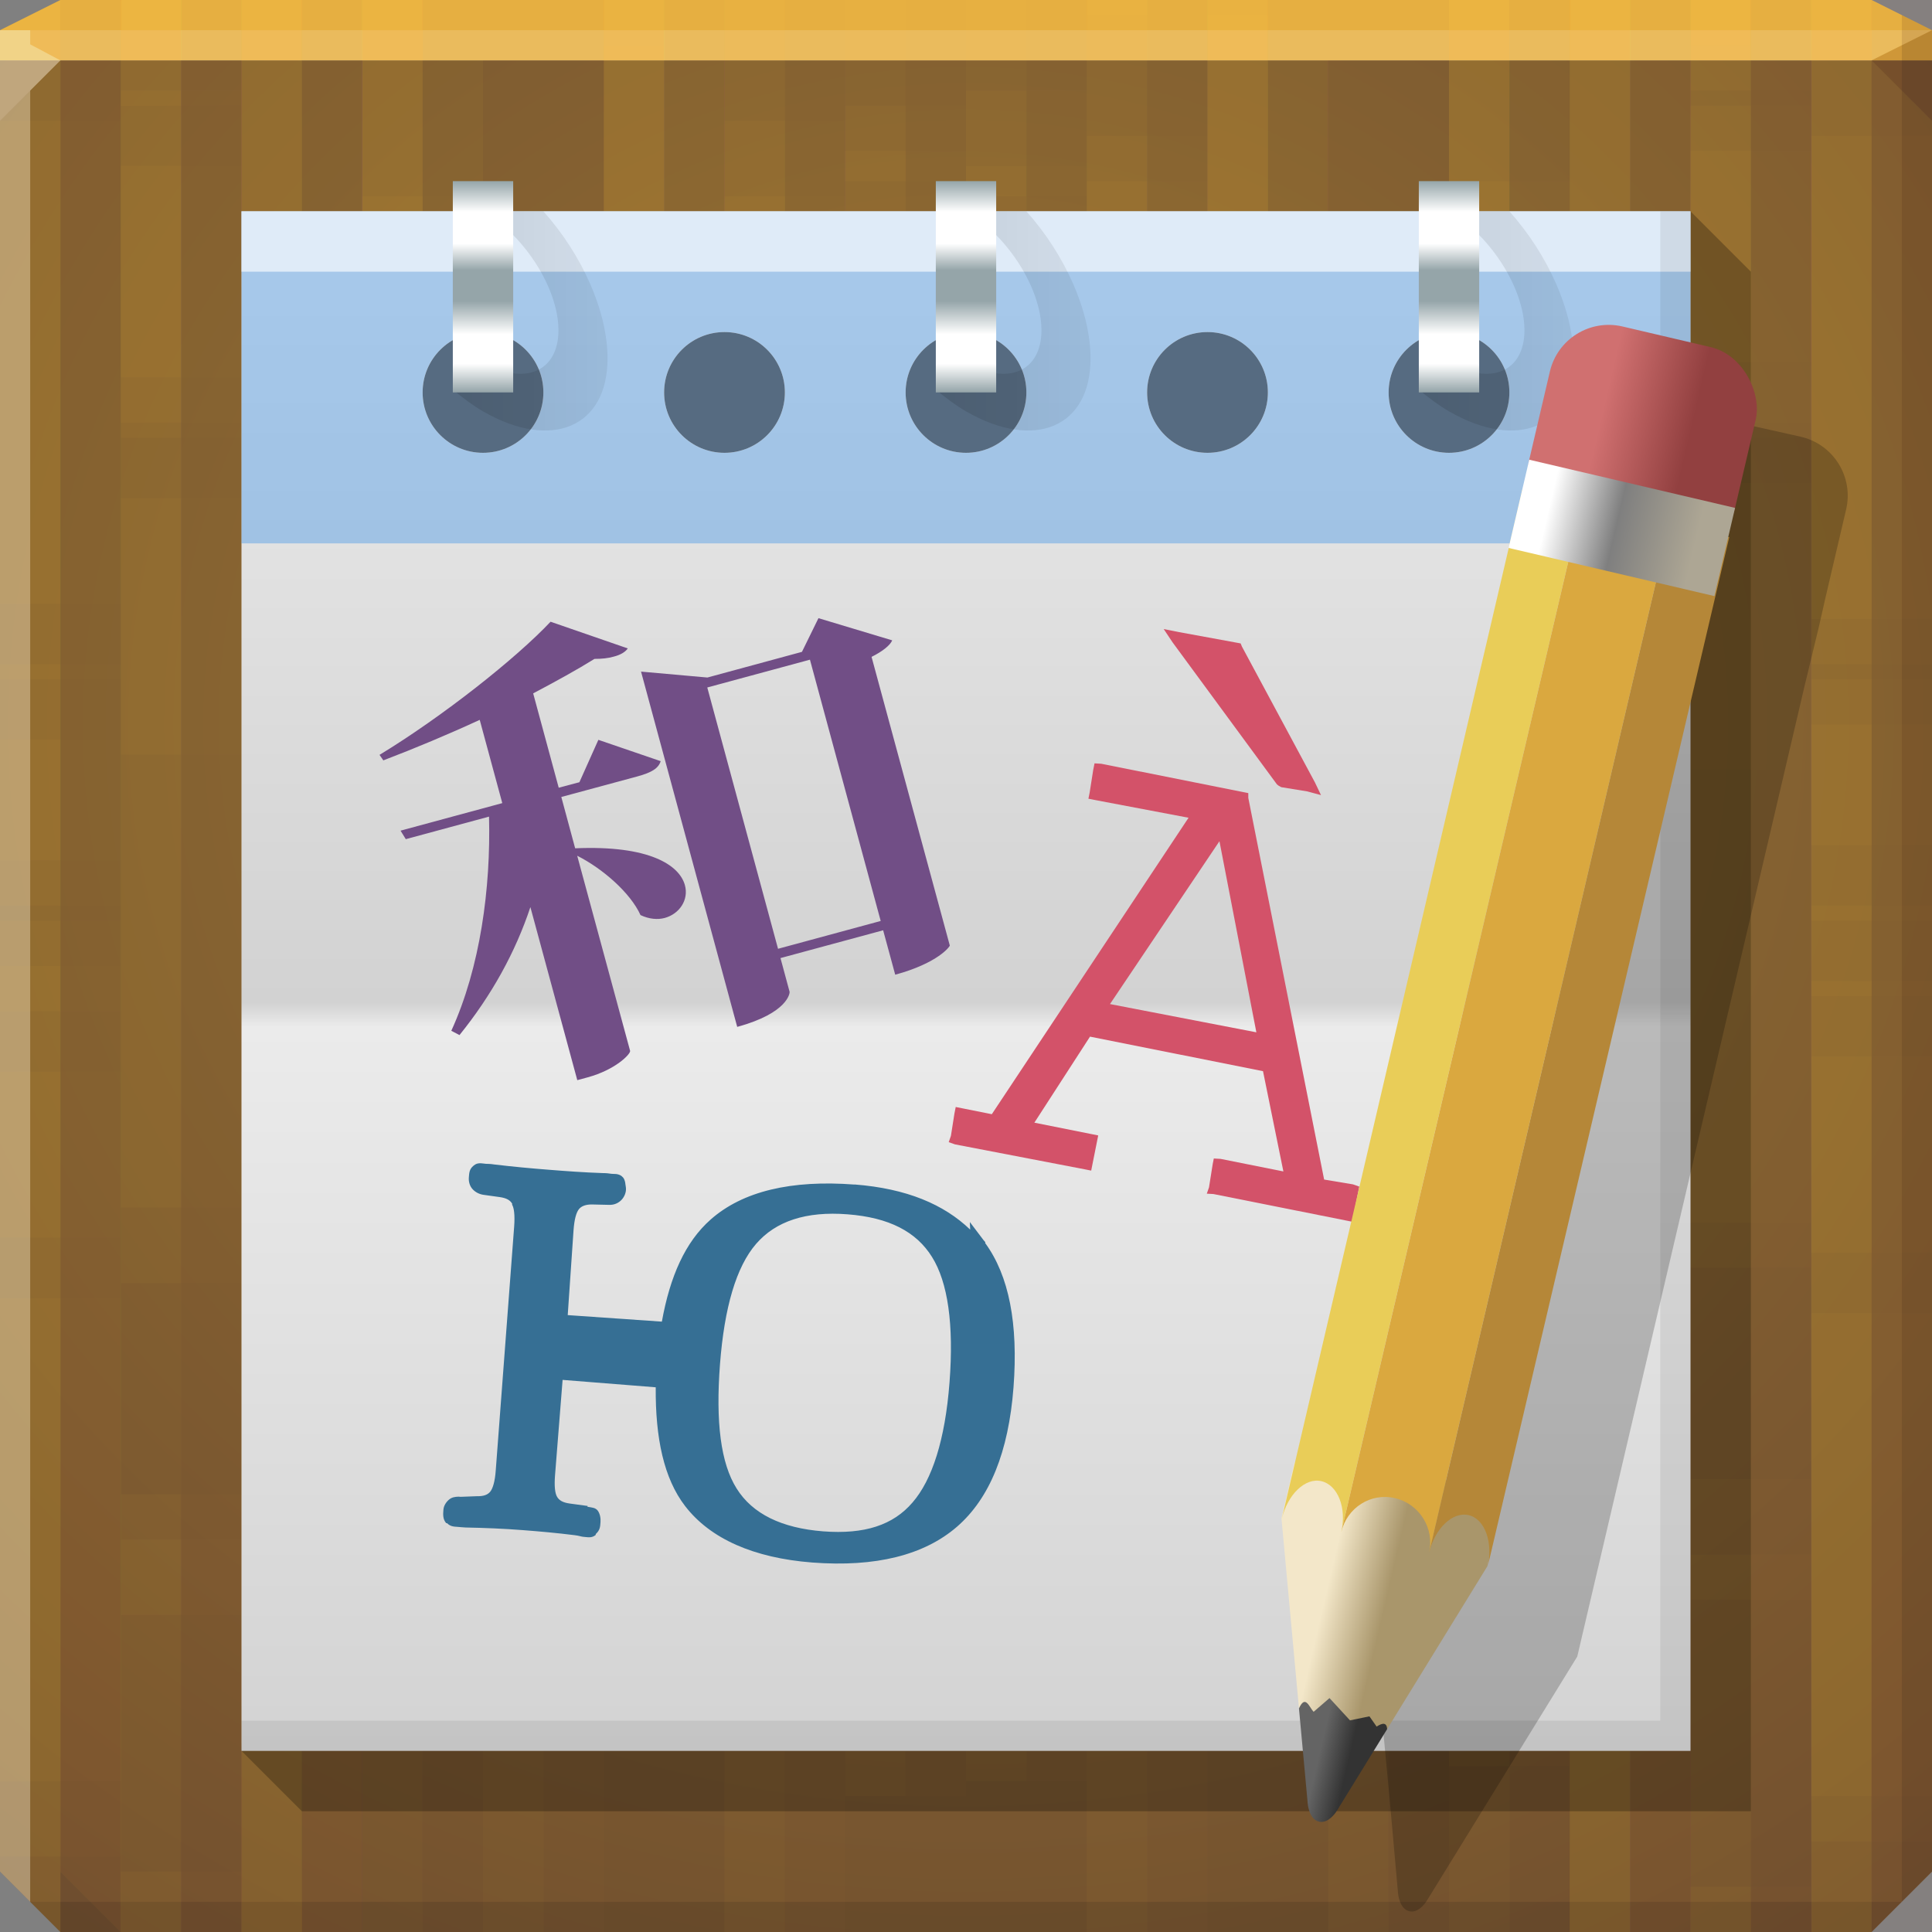 <?xml version="1.0" encoding="UTF-8" standalone="no"?>
<!-- Created with Inkscape (http://www.inkscape.org/) -->

<svg
   xmlns:dc="http://purl.org/dc/elements/1.1/"
   xmlns:cc="http://creativecommons.org/ns#"
   xmlns:rdf="http://www.w3.org/1999/02/22-rdf-syntax-ns#"
   xmlns:svg="http://www.w3.org/2000/svg"
   xmlns="http://www.w3.org/2000/svg"
   xmlns:xlink="http://www.w3.org/1999/xlink"
   xmlns:sodipodi="http://sodipodi.sourceforge.net/DTD/sodipodi-0.dtd"
   xmlns:inkscape="http://www.inkscape.org/namespaces/inkscape"
   width="64"
   height="64"
   id="svg13094"
   version="1.1"
   inkscape:version="0.48.3.1 r9886"
   sodipodi:docname="poedit.svg">
  <rect width="100%" height="100%" fill="#808080" stroke="none"/>
  <sodipodi:namedview
     id="base"
     pagecolor="#ffffff"
     bordercolor="#666666"
     borderopacity="1.0"
     inkscape:pageopacity="0"
     inkscape:pageshadow="2"
     inkscape:zoom="11.313709"
     inkscape:cx="38.097534"
     inkscape:cy="32.348361"
     inkscape:document-units="px"
     inkscape:current-layer="svg13094"
     showgrid="true"
     inkscape:snap-bbox="true"
     inkscape:bbox-paths="true"
     inkscape:bbox-nodes="true"
     inkscape:snap-bbox-edge-midpoints="true"
     inkscape:snap-bbox-midpoints="true"
     inkscape:object-paths="true"
     inkscape:snap-intersection-paths="true"
     inkscape:object-nodes="true"
     inkscape:snap-smooth-nodes="true"
     inkscape:snap-midpoints="true"
     inkscape:snap-object-midpoints="true"
     inkscape:snap-center="true"
     showguides="true"
     inkscape:guide-bbox="true"
     inkscape:window-width="1920"
     inkscape:window-height="1023"
     inkscape:window-x="-10"
     inkscape:window-y="35"
     inkscape:window-maximized="1"
     inkscape:snap-global="true"
     fit-margin-top="0"
     fit-margin-left="0"
     fit-margin-right="0"
     fit-margin-bottom="0"
     showborder="true"
     inkscape:showpageshadow="false"
     inkscape:snap-page="true">
    <inkscape:grid
       originy="18px"
       originx="1.6362304e-08px"
       snapvisiblegridlinesonly="true"
       enabled="true"
       visible="true"
       empspacing="5"
       id="grid3075"
       type="xygrid" />
  </sodipodi:namedview>
  <defs
     id="defs13096">
    <linearGradient
       inkscape:collect="always"
       id="linearGradient4177">
      <stop
         style="stop-color:#000000;stop-opacity:0.119"
         offset="0"
         id="stop4179" />
      <stop
         style="stop-color:#000000;stop-opacity:0.062"
         offset="1"
         id="stop4181" />
    </linearGradient>
    <linearGradient
       id="linearGradient4043">
      <stop
         style="stop-color:#95a5a9;stop-opacity:1"
         offset="0"
         id="stop4045" />
      <stop
         id="stop4062"
         offset="0.136"
         style="stop-color:#ffffff;stop-opacity:1;" />
      <stop
         id="stop4051"
         offset="0.276"
         style="stop-color:#ffffff;stop-opacity:1;" />
      <stop
         style="stop-color:#95a5a9;stop-opacity:1"
         offset="0.432"
         id="stop4053" />
      <stop
         id="stop4055"
         offset="0.578"
         style="stop-color:#95a5a9;stop-opacity:1" />
      <stop
         style="stop-color:#ffffff;stop-opacity:1;"
         offset="0.704"
         id="stop4057" />
      <stop
         id="stop4059"
         offset="0.855"
         style="stop-color:#ffffff;stop-opacity:1;" />
      <stop
         style="stop-color:#95a5a9;stop-opacity:1"
         offset="1"
         id="stop4047" />
    </linearGradient>
    <linearGradient
       inkscape:collect="always"
       xlink:href="#linearGradient4043"
       id="linearGradient4070"
       gradientUnits="userSpaceOnUse"
       x1="16"
       y1="13"
       x2="16"
       y2="6" />
    <linearGradient
       inkscape:collect="always"
       xlink:href="#linearGradient4177"
       id="linearGradient4283"
       gradientUnits="userSpaceOnUse"
       x1="13"
       y1="13.732"
       x2="18"
       y2="13.732" />
    <linearGradient
       inkscape:collect="always"
       id="linearGradient3952">
      <stop
         style="stop-color:#aa9c7b;stop-opacity:1"
         offset="0"
         id="stop3954" />
      <stop
         style="stop-color:#e0dbce;stop-opacity:1"
         offset="1"
         id="stop3956" />
    </linearGradient>
    <linearGradient
       inkscape:collect="always"
       id="linearGradient3970">
      <stop
         style="stop-color:#333333;stop-opacity:1;"
         offset="0"
         id="stop3972" />
      <stop
         style="stop-color:#646464;stop-opacity:1"
         offset="1"
         id="stop3974" />
    </linearGradient>
    <linearGradient
       inkscape:collect="always"
       id="linearGradient3992">
      <stop
         style="stop-color:#865d5d;stop-opacity:1"
         offset="0"
         id="stop3994" />
      <stop
         style="stop-color:#c37373;stop-opacity:1"
         offset="1"
         id="stop3996" />
    </linearGradient>
    <linearGradient
       inkscape:collect="always"
       id="linearGradient3980">
      <stop
         style="stop-color:#a5a5a5;stop-opacity:1"
         offset="0"
         id="stop3982" />
      <stop
         id="stop3988"
         offset="0.537"
         style="stop-color:#939393;stop-opacity:1" />
      <stop
         style="stop-color:#ffffff;stop-opacity:1"
         offset="1"
         id="stop3984" />
    </linearGradient>
    <linearGradient
       inkscape:collect="always"
       xlink:href="#linearGradient3952"
       id="linearGradient4385"
       gradientUnits="userSpaceOnUse"
       x1="47"
       y1="59"
       x2="45"
       y2="59" />
    <linearGradient
       inkscape:collect="always"
       xlink:href="#linearGradient3970"
       id="linearGradient4387"
       gradientUnits="userSpaceOnUse"
       x1="47"
       y1="63"
       x2="46"
       y2="63" />
    <linearGradient
       inkscape:collect="always"
       xlink:href="#linearGradient3992"
       id="linearGradient4389"
       gradientUnits="userSpaceOnUse"
       x1="48"
       y1="18"
       x2="45"
       y2="18" />
    <linearGradient
       inkscape:collect="always"
       xlink:href="#linearGradient3980"
       id="linearGradient4391"
       gradientUnits="userSpaceOnUse"
       x1="48.99"
       y1="22"
       x2="44"
       y2="22" />
    <linearGradient
       id="linearGradient4059-2">
      <stop
         id="stop4061-5"
         offset="0"
         style="stop-color:#967033;stop-opacity:1;" />
      <stop
         id="stop4063-0"
         offset="1"
         style="stop-color:#6a4a2e;stop-opacity:1;" />
    </linearGradient>
    <radialGradient
       r="32"
       fy="23.333"
       fx="32"
       cy="23.333"
       cx="32"
       gradientTransform="matrix(1.781,0,0,1.67,-25,-14.965)"
       gradientUnits="userSpaceOnUse"
       id="radialGradient3551"
       xlink:href="#linearGradient4059-2"
       inkscape:collect="always" />
    <linearGradient
       y2="4.431"
       x2="32.039"
       y1="65.216"
       x1="32.039"
       gradientTransform="matrix(0.823,0,0,0.823,4.645,7.355)"
       gradientUnits="userSpaceOnUse"
       id="linearGradient4037-2-6"
       xlink:href="#linearGradient3984-8-7-3-8-1"
       inkscape:collect="always" />
    <linearGradient
       gradientTransform="matrix(0.823,0,0,0.823,6.355,8.589)"
       gradientUnits="userSpaceOnUse"
       id="linearGradient3984-8-7-3-8-1"
       y2="2"
       x2="31"
       y1="64"
       x1="31">
      <stop
         offset="0"
         style="stop-color:#d2d2d2;stop-opacity:1;"
         id="stop3099-1-3-0-1-5" />
      <stop
         offset="0.5"
         style="stop-color:#ebebeb;stop-opacity:1;"
         id="stop3875-7-3-2-0-4" />
      <stop
         offset="0.516"
         style="stop-color:#d2d2d2;stop-opacity:1;"
         id="stop3873-1-0-8-5-4" />
      <stop
         offset="1"
         style="stop-color:#ebebeb;stop-opacity:1;"
         id="stop3101-06-4-6-6-1" />
    </linearGradient>
    <linearGradient
       inkscape:collect="always"
       xlink:href="#linearGradient3952-0"
       id="linearGradient4385-4"
       gradientUnits="userSpaceOnUse"
       x1="47"
       y1="59"
       x2="45"
       y2="59" />
    <linearGradient
       inkscape:collect="always"
       id="linearGradient3952-0">
      <stop
         style="stop-color:#aa9c7b;stop-opacity:1"
         offset="0"
         id="stop3954-3" />
      <stop
         style="stop-color:#e0dbce;stop-opacity:1"
         offset="1"
         id="stop3956-4" />
    </linearGradient>
    <linearGradient
       inkscape:collect="always"
       xlink:href="#linearGradient3970-1"
       id="linearGradient4387-4"
       gradientUnits="userSpaceOnUse"
       x1="47"
       y1="63"
       x2="46"
       y2="63" />
    <linearGradient
       inkscape:collect="always"
       id="linearGradient3970-1">
      <stop
         style="stop-color:#333333;stop-opacity:1;"
         offset="0"
         id="stop3972-8" />
      <stop
         style="stop-color:#646464;stop-opacity:1"
         offset="1"
         id="stop3974-5" />
    </linearGradient>
    <linearGradient
       inkscape:collect="always"
       xlink:href="#linearGradient3992-3"
       id="linearGradient4389-9"
       gradientUnits="userSpaceOnUse"
       x1="48"
       y1="18"
       x2="45"
       y2="18" />
    <linearGradient
       inkscape:collect="always"
       id="linearGradient3992-3">
      <stop
         style="stop-color:#865d5d;stop-opacity:1"
         offset="0"
         id="stop3994-0" />
      <stop
         style="stop-color:#c37373;stop-opacity:1"
         offset="1"
         id="stop3996-9" />
    </linearGradient>
    <linearGradient
       inkscape:collect="always"
       xlink:href="#linearGradient3980-4"
       id="linearGradient4391-7"
       gradientUnits="userSpaceOnUse"
       x1="48.99"
       y1="22"
       x2="44"
       y2="22" />
    <linearGradient
       inkscape:collect="always"
       id="linearGradient3980-4">
      <stop
         style="stop-color:#a5a5a5;stop-opacity:1"
         offset="0"
         id="stop3982-6" />
      <stop
         id="stop3988-0"
         offset="0.537"
         style="stop-color:#939393;stop-opacity:1" />
      <stop
         style="stop-color:#ffffff;stop-opacity:1"
         offset="1"
         id="stop3984-4" />
    </linearGradient>
    <linearGradient
       inkscape:collect="always"
       xlink:href="#linearGradient3952-4"
       id="linearGradient3217"
       gradientUnits="userSpaceOnUse"
       x1="47"
       y1="59"
       x2="45"
       y2="59" />
    <linearGradient
       id="linearGradient3952-4">
      <stop
         style="stop-color:#a9966b;stop-opacity:1;"
         offset="0"
         id="stop3954-2" />
      <stop
         style="stop-color:#f3e7c9;stop-opacity:1;"
         offset="1"
         id="stop3956-8" />
    </linearGradient>
    <linearGradient
       inkscape:collect="always"
       xlink:href="#linearGradient3970-5"
       id="linearGradient3219"
       gradientUnits="userSpaceOnUse"
       x1="47"
       y1="63"
       x2="46"
       y2="63" />
    <linearGradient
       inkscape:collect="always"
       id="linearGradient3970-5">
      <stop
         style="stop-color:#333333;stop-opacity:1;"
         offset="0"
         id="stop3972-9" />
      <stop
         style="stop-color:#646464;stop-opacity:1"
         offset="1"
         id="stop3974-7" />
    </linearGradient>
    <linearGradient
       inkscape:collect="always"
       xlink:href="#linearGradient3992-4"
       id="linearGradient3221"
       gradientUnits="userSpaceOnUse"
       x1="48"
       y1="18"
       x2="45"
       y2="18" />
    <linearGradient
       id="linearGradient3992-4">
      <stop
         style="stop-color:#924040;stop-opacity:1;"
         offset="0"
         id="stop3994-4" />
      <stop
         style="stop-color:#d07070;stop-opacity:1;"
         offset="1"
         id="stop3996-1" />
    </linearGradient>
    <linearGradient
       id="linearGradient3980-3">
      <stop
         style="stop-color:#ada694;stop-opacity:1;"
         offset="0"
         id="stop3982-2" />
      <stop
         id="stop3988-9"
         offset="0.537"
         style="stop-color:#7f7f7f;stop-opacity:1;" />
      <stop
         style="stop-color:#ffffff;stop-opacity:1"
         offset="1"
         id="stop3984-9" />
    </linearGradient>
    <linearGradient
       y2="22"
       x2="44"
       y1="22"
       x1="48.99"
       gradientUnits="userSpaceOnUse"
       id="linearGradient3236"
       xlink:href="#linearGradient3980-3"
       inkscape:collect="always" />
  </defs>
  <path
     sodipodi:nodetypes="ccccccccccc"
     id="path4095"
     d="m 0,2 0,32 0,28 2,2 30,0 30,0 2,-2 0,-28 0,-32 -32,0 z"
     style="color:#000000;fill:url(#radialGradient3551);fill-opacity:1;fill-rule:nonzero;stroke:none;stroke-width:2.286;marker:none;visibility:visible;display:inline;overflow:visible;enable-background:accumulate"
     inkscape:connector-curvature="0" />
  <path
     sodipodi:nodetypes="ccccccccc"
     id="path4090"
     d="M 2,0 0,1 0,2 32,2 64,2 64,1 62,0 32,0 z"
     style="color:#000000;fill:#e6af41;fill-opacity:1;fill-rule:nonzero;stroke:none;stroke-width:2.286;marker:none;visibility:visible;display:inline;overflow:visible;enable-background:accumulate"
     inkscape:connector-curvature="0" />
  <path
     sodipodi:nodetypes="cccccccc"
     inkscape:connector-curvature="0"
     id="path4298"
     d="M 0,1 0,4 2,2 32,2 62,2 64,1 32,1 z"
     style="fill:#ffffff;fill-opacity:0.145;fill-rule:nonzero" />
  <path
     sodipodi:nodetypes="cccc"
     inkscape:connector-curvature="0"
     style="fill:#1f0700;fill-opacity:0.138"
     id="path3028"
     d="M 64,4 62,2 64,1 z" />
  <path
     sodipodi:nodetypes="cccccccccccccc"
     inkscape:connector-curvature="0"
     id="path4366"
     d="m 63,0.5 0,33.5 0,29 1,-1 0,-28 0,-33 z m 0,62.5 -31,0 -31,0 1,1 30,0 30,0 z"
     style="fill:#000000;fill-opacity:0.111;fill-rule:nonzero" />
  <g
     transform="translate(-0.625,0.082)"
     inkscape:export-ydpi="90"
     inkscape:export-xdpi="90"
     inkscape:export-filename="folder.png"
     id="g3043" />
  <path
     sodipodi:nodetypes="cccccccccc"
     inkscape:connector-curvature="0"
     id="path3864"
     d="M 0,1 0,34 0,62 1,63 1,34 1,3 2,2 1,1.469 1,1 z"
     style="fill:#ffffff;fill-opacity:0.351;fill-rule:nonzero" />
  <g
     style="fill:#ffffff"
     inkscape:label="#g3701"
     transform="matrix(1.039,0,0,1.039,1214.722,1878.812)"
     id="scalable" />
  <g
     id="g3933">
    <g
       transform="translate(0,-14.5)"
       id="g3863">
      <path
         transform="translate(0,14.5)"
         id="path3865"
         d="M 2,0 0,1 0,4 0,22.5 2,22.5 2,0 z M 4,0 4,3.5 6,3.5 6,0 4,0 z m 4,0 0,17.5 2,0 L 10,0 8,0 z m 4,0 0,32.5 2,0 L 14,0 12,0 z m 8,0 0,27.5 2,0 L 22,0 20,0 z m 16,0 0,0.5 2,0 0,-0.5 -2,0 z m 12,0 0,19.5 2,0 L 50,0 48,0 z m 4,0 0,33.5 2,0 L 54,0 52,0 z m 4,0 0,14.5 2,0 L 58,0 56,0 z m 4,0 0,30.5 2,0 L 62,0 60,0 z m -20,0.5 0,37 2,0 0,-37 -2,0 z m -36,5 0,37 2,0 0,-37 -2,0 z m 28,0 0,37 2,0 0,-37 -2,0 z m -8,1 0,37 2,0 0,-37 -2,0 z m -8,3 0,37 2,0 0,-37 -2,0 z m 12,2 0,37 2,0 0,-37 -2,0 z m 16,5 0,37 2,0 0,-37 -2,0 z m -36,3 0,37 2,0 0,-37 -2,0 z m 28,0 0,37 2,0 0,-37 -2,0 z m 12,2 0,37 2,0 0,-37 -2,0 z m -48,3 0,9.5 0,27.5 2,0 0,-37 -2,0 z m 60,8 0,31.5 2,0 0,-31.5 -2,0 z m -8,5 0,26.5 2,0 0,-26.5 -2,0 z m 4,14 0,12.5 2,0 0,-12.5 -2,0 z"
         style="color:#000000;fill:#ffc346;fill-opacity:0.036;fill-rule:nonzero;stroke:none;stroke-width:1;marker:none;visibility:visible;display:inline;overflow:visible;enable-background:accumulate"
         inkscape:connector-curvature="0" />
      <path
         transform="translate(0,14.5)"
         id="path3867"
         d="M 2,0 0,1 0,4 0,30 2,30 2,0 z M 4,0 4,14 6,14 6,0 4,0 z m 4,0 0,33 2,0 0,-33 -2,0 z m 4,0 0,19 2,0 0,-19 -2,0 z m 8,0 0,37 2,0 0,-37 -2,0 z m 20,0 0,27 2,0 0,-27 -2,0 z m 8,0 0,32 2,0 0,-32 -2,0 z m 4,0 0,17 2,0 0,-17 -2,0 z m 4,0 0,3 2,0 0,-3 -2,0 z m 4,0 0,22 2,0 0,-22 -2,0 z m -32,5 0,37 2,0 0,-37 -2,0 z m 28,0 0,37 2,0 0,-37 -2,0 z m -20,1 0,37 2,0 0,-37 -2,0 z m 8,3 0,37 2,0 0,-37 -2,0 z m -12,2 0,37 2,0 0,-37 -2,0 z m -16,5 0,37 2,0 0,-37 -2,0 z m 8,3 0,37 2,0 0,-37 -2,0 z m 28,0 0,37 2,0 0,-37 -2,0 z m -40,2 0,37 2,0 0,-37 -2,0 z m 48,3 0,37 2,0 0,-37 -2,0 z m -60,8 0,2 0,28 2,2 0,-32 -2,0 z m 8,5 0,27 2,0 0,-27 -2,0 z M 4,51 4,64 6,64 6,51 4,51 z"
         style="color:#000000;fill:#ffc346;fill-opacity:0.036;fill-rule:nonzero;stroke:none;stroke-width:1;marker:none;visibility:visible;display:inline;overflow:visible;enable-background:accumulate"
         inkscape:connector-curvature="0" />
      <path
         transform="translate(0,14.5)"
         id="path3869"
         d="M 2,0 0,1 0,4 0,28.5 2,28.5 2,0 z m 2,0 0,12.5 2,0 L 6,0 4,0 z m 4,0 0,31.5 2,0 L 10,0 8,0 z m 4,0 0,17.5 2,0 L 14,0 12,0 z m 8,0 0,35.5 2,0 L 22,0 20,0 z m 20,0 0,25.5 2,0 L 42,0 40,0 z m 8,0 0,30.5 2,0 L 50,0 48,0 z m 4,0 0,15.5 2,0 L 54,0 52,0 z m 4,0 0,1.5 2,0 0,-1.5 -2,0 z m 4,0 0,20.5 2,0 L 62,0 60,0 z m -32,3.5 0,37 2,0 0,-37 -2,0 z m 28,0 0,37 2,0 0,-37 -2,0 z m -20,1 0,37 2,0 0,-37 -2,0 z m 8,3 0,37 2,0 0,-37 -2,0 z m -12,2 0,37 2,0 0,-37 -2,0 z m -16,5 0,37 2,0 0,-37 -2,0 z m 8,3 0,37 2,0 0,-37 -2,0 z m 28,0 0,37 2,0 0,-37 -2,0 z m -40,2 0,37 2,0 0,-37 -2,0 z m 48,3 0,37 2,0 0,-37 -2,0 z m -60,8 0,3.5 0,28 2,2 0,-33.5 -2,0 z m 8,5 0,28.5 2,0 0,-28.5 -2,0 z m -4,14 0,14.5 2,0 0,-14.5 -2,0 z"
         style="color:#000000;fill:#ffc346;fill-opacity:0.036;fill-rule:nonzero;stroke:none;stroke-width:1;marker:none;visibility:visible;display:inline;overflow:visible;enable-background:accumulate"
         inkscape:connector-curvature="0" />
      <path
         transform="translate(0,14.5)"
         id="path3871"
         d="M 2,0 0,1 0,20 2,20 2,0 z M 4,0 4,1 6,1 6,0 4,0 z m 4,0 0,15 2,0 0,-15 -2,0 z m 4,0 0,30 2,0 0,-30 -2,0 z m 8,0 0,25 2,0 0,-25 -2,0 z m 20,0 0,35 2,0 0,-35 -2,0 z m 8,0 0,17 2,0 0,-17 -2,0 z m 4,0 0,31 2,0 0,-31 -2,0 z m 4,0 0,12 2,0 0,-12 -2,0 z m 4,0 0,28 2,0 0,-28 -2,0 z M 4,3 4,40 6,40 6,3 4,3 z m 28,0 0,37 2,0 0,-37 -2,0 z m -8,1 0,37 2,0 0,-37 -2,0 z m -8,3 0,37 2,0 0,-37 -2,0 z m 12,2 0,37 2,0 0,-37 -2,0 z m 16,5 0,37 2,0 0,-37 -2,0 z m -36,3 0,37 2,0 0,-37 -2,0 z m 28,0 0,37 2,0 0,-37 -2,0 z m 12,2 0,37 2,0 0,-37 -2,0 z M 0,22 0,34 0,59 2,59 2,22 0,22 z m 60,8 0,34 2,0 0,-34 -2,0 z m -8,5 0,29 2,0 0,-29 -2,0 z m 4,14 0,15 2,0 0,-15 -2,0 z"
         style="color:#000000;fill:#ffc346;fill-opacity:0.036;fill-rule:nonzero;stroke:none;stroke-width:1;marker:none;visibility:visible;display:inline;overflow:visible;enable-background:accumulate"
         inkscape:connector-curvature="0" />
      <path
         transform="translate(0,14.5)"
         id="path3873"
         d="M 2,0 0,1 0,4 0,33.5 2,33.5 2,0 z m 2,0 0,14.5 2,0 L 6,0 4,0 z m 4,0 0,28.5 2,0 L 10,0 8,0 z m 16,0 0,9.5 2,0 0,-9.5 -2,0 z m 8,0 0,6.5 2,0 0,-6.5 -2,0 z m 4,0 0,11.5 2,0 L 38,0 36,0 z m 12,0 0,30.5 2,0 L 50,0 48,0 z m 8,0 0,25.5 2,0 L 58,0 56,0 z m -36,1.5 0,37 2,0 0,-37 -2,0 z m 40,3 0,37 2,0 0,-37 -2,0 z m -48,2 0,37 2,0 0,-37 -2,0 z m 40,1 0,37 2,0 0,-37 -2,0 z m -12,4 0,37 2,0 0,-37 -2,0 z m -36,5 0,37 2,0 0,-37 -2,0 z m 28,0 0,37 2,0 0,-37 -2,0 z m -8,1 0,37 2,0 0,-37 -2,0 z m -8,3 0,37 2,0 0,-37 -2,0 z m 12,2 0,37 2,0 0,-37 -2,0 z m 16,5 0,36.5 2,0 0,-36.5 -2,0 z m -36,3 0,33.5 2,0 0,-33.5 -2,0 z m 28,0 0,33.5 2,0 0,-33.5 -2,0 z m 12,2 0,31.5 2,0 0,-31.5 -2,0 z m -48,3 0,26.5 2,2 0,-28.5 -2,0 z m 60,8 0,20.5 2,0 0,-20.5 -2,0 z m -8,5 0,15.5 2,0 0,-15.5 -2,0 z m 4,14 0,1.5 2,0 0,-1.5 -2,0 z"
         style="color:#000000;fill:#ffc346;fill-opacity:0.036;fill-rule:nonzero;stroke:none;stroke-width:1;marker:none;visibility:visible;display:inline;overflow:visible;enable-background:accumulate"
         inkscape:connector-curvature="0" />
      <path
         transform="translate(0,14.5)"
         id="path3875"
         d="M 4,0 4,25 6,25 6,0 4,0 z m 8,0 0,30 2,0 0,-30 -2,0 z m 12,0 0,11 2,0 0,-11 -2,0 z m 4,0 0,6 2,0 0,-6 -2,0 z m 8,0 0,9 2,0 0,-9 -2,0 z m 16,0 0,28 2,0 0,-28 -2,0 z m 4,0 0,14 2,0 0,-14 -2,0 z m 4,0 0,33 2,0 0,-33 -2,0 z m -20,1 0,37 2,0 0,-37 -2,0 z M 0,4 0,34 0,41 2,41 2,4 0,4 z m 48,2 0,37 2,0 0,-37 -2,0 z M 8,7 8,44 10,44 10,7 8,7 z m 12,4 0,37 2,0 0,-37 -2,0 z m 8,5 0,37 2,0 0,-37 -2,0 z m 28,0 0,37 2,0 0,-37 -2,0 z m -20,1 0,37 2,0 0,-37 -2,0 z m 8,3 0,37 2,0 0,-37 -2,0 z m -12,2 0,37 2,0 0,-37 -2,0 z m -16,5 0,37 2,0 0,-37 -2,0 z m 8,3 0,34 2,0 0,-34 -2,0 z m 28,0 0,34 2,0 0,-34 -2,0 z m -40,2 0,32 2,0 0,-32 -2,0 z m 48,3 0,29 2,0 0,-29 -2,0 z M 0,43 0,62 2,64 2,43 0,43 z m 8,5 0,16 2,0 0,-16 -2,0 z m -4,14 0,2 2,0 0,-2 -2,0 z"
         style="color:#000000;fill:#ffc346;fill-opacity:0.036;fill-rule:nonzero;stroke:none;stroke-width:1;marker:none;visibility:visible;display:inline;overflow:visible;enable-background:accumulate"
         inkscape:connector-curvature="0" />
    </g>
    <g
       id="g3995"
       transform="translate(2,-14.5)">
      <path
         inkscape:connector-curvature="0"
         style="color:#000000;fill:#ffc346;fill-opacity:0.015;fill-rule:nonzero;stroke:none;stroke-width:1;marker:none;visibility:visible;display:inline;overflow:visible;enable-background:accumulate"
         d="M 2,0 0,1 0,4 0,22.5 2,22.5 2,0 z M 4,0 4,3.5 6,3.5 6,0 4,0 z m 4,0 0,17.5 2,0 L 10,0 8,0 z m 4,0 0,32.5 2,0 L 14,0 12,0 z m 8,0 0,27.5 2,0 L 22,0 20,0 z m 16,0 0,0.5 2,0 0,-0.5 -2,0 z m 12,0 0,19.5 2,0 L 50,0 48,0 z m 4,0 0,33.5 2,0 L 54,0 52,0 z m 4,0 0,14.5 2,0 L 58,0 56,0 z m 4,0 0,30.5 2,0 L 62,0 60,0 z m -20,0.5 0,37 2,0 0,-37 -2,0 z m -36,5 0,37 2,0 0,-37 -2,0 z m 28,0 0,37 2,0 0,-37 -2,0 z m -8,1 0,37 2,0 0,-37 -2,0 z m -8,3 0,37 2,0 0,-37 -2,0 z m 12,2 0,37 2,0 0,-37 -2,0 z m 16,5 0,37 2,0 0,-37 -2,0 z m -36,3 0,37 2,0 0,-37 -2,0 z m 28,0 0,37 2,0 0,-37 -2,0 z m 12,2 0,37 2,0 0,-37 -2,0 z m -48,3 0,9.5 0,27.5 2,0 0,-37 -2,0 z m 60,8 0,31.5 2,0 0,-31.5 -2,0 z m -8,5 0,26.5 2,0 0,-26.5 -2,0 z m 4,14 0,12.5 2,0 0,-12.5 -2,0 z"
         id="path4002"
         transform="translate(0,14.5)" />
      <path
         inkscape:connector-curvature="0"
         style="color:#000000;fill:#ffc346;fill-opacity:0.015;fill-rule:nonzero;stroke:none;stroke-width:1;marker:none;visibility:visible;display:inline;overflow:visible;enable-background:accumulate"
         d="M 2,0 0,1 0,4 0,30 2,30 2,0 z M 4,0 4,14 6,14 6,0 4,0 z m 4,0 0,33 2,0 0,-33 -2,0 z m 4,0 0,19 2,0 0,-19 -2,0 z m 8,0 0,37 2,0 0,-37 -2,0 z m 20,0 0,27 2,0 0,-27 -2,0 z m 8,0 0,32 2,0 0,-32 -2,0 z m 4,0 0,17 2,0 0,-17 -2,0 z m 4,0 0,3 2,0 0,-3 -2,0 z m 4,0 0,22 2,0 0,-22 -2,0 z m -32,5 0,37 2,0 0,-37 -2,0 z m 28,0 0,37 2,0 0,-37 -2,0 z m -20,1 0,37 2,0 0,-37 -2,0 z m 8,3 0,37 2,0 0,-37 -2,0 z m -12,2 0,37 2,0 0,-37 -2,0 z m -16,5 0,37 2,0 0,-37 -2,0 z m 8,3 0,37 2,0 0,-37 -2,0 z m 28,0 0,37 2,0 0,-37 -2,0 z m -40,2 0,37 2,0 0,-37 -2,0 z m 48,3 0,37 2,0 0,-37 -2,0 z m -60,8 0,2 0,28 2,2 0,-32 -2,0 z m 8,5 0,27 2,0 0,-27 -2,0 z M 4,51 4,64 6,64 6,51 4,51 z"
         id="path3998"
         transform="translate(0,14.5)" />
      <path
         inkscape:connector-curvature="0"
         style="color:#000000;fill:#ffc346;fill-opacity:0.015;fill-rule:nonzero;stroke:none;stroke-width:1;marker:none;visibility:visible;display:inline;overflow:visible;enable-background:accumulate"
         d="M 2,0 0,1 0,4 0,28.5 2,28.5 2,0 z m 2,0 0,12.5 2,0 L 6,0 4,0 z m 4,0 0,31.5 2,0 L 10,0 8,0 z m 4,0 0,17.5 2,0 L 14,0 12,0 z m 8,0 0,35.5 2,0 L 22,0 20,0 z m 20,0 0,25.5 2,0 L 42,0 40,0 z m 8,0 0,30.5 2,0 L 50,0 48,0 z m 4,0 0,15.5 2,0 L 54,0 52,0 z m 4,0 0,1.5 2,0 0,-1.5 -2,0 z m 4,0 0,20.5 2,0 L 62,0 60,0 z m -32,3.5 0,37 2,0 0,-37 -2,0 z m 28,0 0,37 2,0 0,-37 -2,0 z m -20,1 0,37 2,0 0,-37 -2,0 z m 8,3 0,37 2,0 0,-37 -2,0 z m -12,2 0,37 2,0 0,-37 -2,0 z m -16,5 0,37 2,0 0,-37 -2,0 z m 8,3 0,37 2,0 0,-37 -2,0 z m 28,0 0,37 2,0 0,-37 -2,0 z m -40,2 0,37 2,0 0,-37 -2,0 z m 48,3 0,37 2,0 0,-37 -2,0 z m -60,8 0,3.5 0,28 2,2 0,-33.5 -2,0 z m 8,5 0,28.5 2,0 0,-28.5 -2,0 z m -4,14 0,14.5 2,0 0,-14.5 -2,0 z"
         id="path4004"
         transform="translate(0,14.5)" />
      <path
         inkscape:connector-curvature="0"
         style="color:#000000;fill:#ffc346;fill-opacity:0.015;fill-rule:nonzero;stroke:none;stroke-width:1;marker:none;visibility:visible;display:inline;overflow:visible;enable-background:accumulate"
         d="M 2,0 0,1 0,20 2,20 2,0 z M 4,0 4,1 6,1 6,0 4,0 z m 4,0 0,15 2,0 0,-15 -2,0 z m 4,0 0,30 2,0 0,-30 -2,0 z m 8,0 0,25 2,0 0,-25 -2,0 z m 20,0 0,35 2,0 0,-35 -2,0 z m 8,0 0,17 2,0 0,-17 -2,0 z m 4,0 0,31 2,0 0,-31 -2,0 z m 4,0 0,12 2,0 0,-12 -2,0 z m 4,0 0,28 2,0 0,-28 -2,0 z M 4,3 4,40 6,40 6,3 4,3 z m 28,0 0,37 2,0 0,-37 -2,0 z m -8,1 0,37 2,0 0,-37 -2,0 z m -8,3 0,37 2,0 0,-37 -2,0 z m 12,2 0,37 2,0 0,-37 -2,0 z m 16,5 0,37 2,0 0,-37 -2,0 z m -36,3 0,37 2,0 0,-37 -2,0 z m 28,0 0,37 2,0 0,-37 -2,0 z m 12,2 0,37 2,0 0,-37 -2,0 z M 0,22 0,34 0,59 2,59 2,22 0,22 z m 60,8 0,34 2,0 0,-34 -2,0 z m -8,5 0,29 2,0 0,-29 -2,0 z m 4,14 0,15 2,0 0,-15 -2,0 z"
         id="path4000"
         transform="translate(0,14.5)" />
      <path
         inkscape:connector-curvature="0"
         style="color:#000000;fill:#ffc346;fill-opacity:0.015;fill-rule:nonzero;stroke:none;stroke-width:1;marker:none;visibility:visible;display:inline;overflow:visible;enable-background:accumulate"
         d="M 2,0 0,1 0,4 0,33.5 2,33.5 2,0 z m 2,0 0,14.5 2,0 L 6,0 4,0 z m 4,0 0,28.5 2,0 L 10,0 8,0 z m 16,0 0,9.5 2,0 0,-9.5 -2,0 z m 8,0 0,6.5 2,0 0,-6.5 -2,0 z m 4,0 0,11.5 2,0 L 38,0 36,0 z m 12,0 0,30.5 2,0 L 50,0 48,0 z m 8,0 0,25.5 2,0 L 58,0 56,0 z m -36,1.5 0,37 2,0 0,-37 -2,0 z m 40,3 0,37 2,0 0,-37 -2,0 z m -48,2 0,37 2,0 0,-37 -2,0 z m 40,1 0,37 2,0 0,-37 -2,0 z m -12,4 0,37 2,0 0,-37 -2,0 z m -36,5 0,37 2,0 0,-37 -2,0 z m 28,0 0,37 2,0 0,-37 -2,0 z m -8,1 0,37 2,0 0,-37 -2,0 z m -8,3 0,37 2,0 0,-37 -2,0 z m 12,2 0,37 2,0 0,-37 -2,0 z m 16,5 0,36.5 2,0 0,-36.5 -2,0 z m -36,3 0,33.5 2,0 0,-33.5 -2,0 z m 28,0 0,33.5 2,0 0,-33.5 -2,0 z m 12,2 0,31.5 2,0 0,-31.5 -2,0 z m -48,3 0,26.5 2,2 0,-28.5 -2,0 z m 60,8 0,20.5 2,0 0,-20.5 -2,0 z m -8,5 0,15.5 2,0 0,-15.5 -2,0 z m 4,14 0,1.5 2,0 0,-1.5 -2,0 z"
         id="path4006"
         transform="translate(0,14.5)" />
      <path
         inkscape:connector-curvature="0"
         style="color:#000000;fill:#ffc346;fill-opacity:0.015;fill-rule:nonzero;stroke:none;stroke-width:1;marker:none;visibility:visible;display:inline;overflow:visible;enable-background:accumulate"
         d="M 4,0 4,25 6,25 6,0 4,0 z m 8,0 0,30 2,0 0,-30 -2,0 z m 12,0 0,11 2,0 0,-11 -2,0 z m 4,0 0,6 2,0 0,-6 -2,0 z m 8,0 0,9 2,0 0,-9 -2,0 z m 16,0 0,28 2,0 0,-28 -2,0 z m 4,0 0,14 2,0 0,-14 -2,0 z m 4,0 0,33 2,0 0,-33 -2,0 z m -20,1 0,37 2,0 0,-37 -2,0 z M 0,4 0,34 0,41 2,41 2,4 0,4 z m 48,2 0,37 2,0 0,-37 -2,0 z M 8,7 8,44 10,44 10,7 8,7 z m 12,4 0,37 2,0 0,-37 -2,0 z m 8,5 0,37 2,0 0,-37 -2,0 z m 28,0 0,37 2,0 0,-37 -2,0 z m -20,1 0,37 2,0 0,-37 -2,0 z m 8,3 0,37 2,0 0,-37 -2,0 z m -12,2 0,37 2,0 0,-37 -2,0 z m -16,5 0,37 2,0 0,-37 -2,0 z m 8,3 0,34 2,0 0,-34 -2,0 z m 28,0 0,34 2,0 0,-34 -2,0 z m -40,2 0,32 2,0 0,-32 -2,0 z m 48,3 0,29 2,0 0,-29 -2,0 z M 0,43 0,62 2,64 2,43 0,43 z m 8,5 0,16 2,0 0,-16 -2,0 z m -4,14 0,2 2,0 0,-2 -2,0 z"
         id="path3988"
         transform="translate(0,14.5)" />
    </g>
  </g>
  <g
     id="g3077">
    <path
       style="fill:#000000;fill-opacity:0.254;fill-rule:nonzero"
       d="M 11,8 11,10 l -1,0 -2,48 2,2 47,0 1,0 0,-2 0,-49 -2,-2 z"
       id="path3960-6"
       inkscape:connector-curvature="0"
       sodipodi:nodetypes="ccccccccccc" />
    <g
       id="g4027"
       transform="translate(2,-2)">
      <path
         sodipodi:nodetypes="ccccc"
         style="color:#000000;fill:url(#linearGradient4037-2-6);fill-opacity:1;fill-rule:nonzero;stroke-width:1;stroke-linecap:butt;stroke-linejoin:miter;stroke-miterlimit:4;stroke-opacity:1;stroke-dasharray:none;stroke-dashoffset:0;marker:none;visibility:visible;display:inline;overflow:visible;enable-background:accumulate"
         id="path3960-9"
         d="M 6,9 54,9 54,60 6,60 z"
         inkscape:connector-curvature="0" />
      <path
         id="rect3270"
         transform="translate(-2,2)"
         d="M 8 7 L 8 18 L 56 18 L 56 7 L 8 7 z M 16 11 C 17.105 11 18 11.895 18 13 C 18 14.105 17.105 15 16 15 C 14.895 15 14 14.105 14 13 C 14 11.895 14.895 11 16 11 z M 24 11 C 25.105 11 26 11.895 26 13 C 26 14.105 25.105 15 24 15 C 22.895 15 22 14.105 22 13 C 22 11.895 22.895 11 24 11 z M 32 11 C 33.105 11 34 11.895 34 13 C 34 14.105 33.105 15 32 15 C 30.895 15 30 14.105 30 13 C 30 11.895 30.895 11 32 11 z M 40 11 C 41.105 11 42 11.895 42 13 C 42 14.105 41.105 15 40 15 C 38.895 15 38 14.105 38 13 C 38 11.895 38.895 11 40 11 z M 48 11 C 49.105 11 50 11.895 50 13 C 50 14.105 49.105 15 48 15 C 46.895 15 46 14.105 46 13 C 46 11.895 46.895 11 48 11 z "
         style="color:#000000;fill:#1681e9;fill-opacity:0.321;fill-rule:nonzero;stroke:none;stroke-width:0.899;marker:none;visibility:visible;display:inline;overflow:visible;enable-background:accumulate" />
      <path
         sodipodi:nodetypes="ccccc"
         style="fill:#ffffff;fill-opacity:0.642;fill-rule:nonzero"
         id="path3878"
         d="m 6,9 48,0 0,2 -48,0 z"
         inkscape:connector-curvature="0" />
      <path
         sodipodi:nodetypes="ccccccccc"
         style="fill:#000000;fill-opacity:0.072;fill-rule:nonzero"
         id="path4299"
         d="m 53,9 0,50 -47,0 0,1 47,0 1,0 0,-1 0,-50 z"
         inkscape:connector-curvature="0" />
      <path
         inkscape:connector-curvature="0"
         style="color:#000000;fill:#566b81;fill-opacity:1;fill-rule:nonzero;stroke:none;stroke-width:0.899;marker:none;visibility:visible;display:inline;overflow:visible;enable-background:accumulate"
         d="m 14,13 c -1.105,0 -2,0.895 -2,2 0,1.105 0.895,2 2,2 1.105,0 2,-0.895 2,-2 0,-1.105 -0.895,-2 -2,-2 z m 8,0 c -1.105,0 -2,0.895 -2,2 0,1.105 0.895,2 2,2 1.105,0 2,-0.895 2,-2 0,-1.105 -0.895,-2 -2,-2 z m 8,0 c -1.105,0 -2,0.895 -2,2 0,1.105 0.895,2 2,2 1.105,0 2,-0.895 2,-2 0,-1.105 -0.895,-2 -2,-2 z m 8,0 c -1.105,0 -2,0.895 -2,2 0,1.105 0.895,2 2,2 1.105,0 2,-0.895 2,-2 0,-1.105 -0.895,-2 -2,-2 z m 8,0 c -1.105,0 -2,0.895 -2,2 0,1.105 0.895,2 2,2 1.105,0 2,-0.895 2,-2 0,-1.105 -0.895,-2 -2,-2 z"
         id="path4157" />
    </g>
    <g
       transform="matrix(0.932,0,0,0.932,1.823,2.854)"
       id="g3249">
      <path
         inkscape:connector-curvature="0"
         id="path4292"
         d="m 28.415,39.041 c -2.242,-0.171 -3.972,0.235 -5.111,1.242 -0.903,0.796 -1.445,2.019 -1.735,3.63 l -3.346,-0.232 0.206,-3.011 c 0.029,-0.403 0.1,-0.643 0.195,-0.758 0.087,-0.107 0.247,-0.17 0.484,-0.163 l 0.604,0.014 c 0.144,-1.78e-4 0.269,-0.043 0.381,-0.138 0.112,-0.095 0.19,-0.246 0.199,-0.388 0.007,-0.082 -0.01,-0.135 -0.018,-0.203 -0.007,-0.068 -0.021,-0.164 -0.082,-0.242 -0.069,-0.077 -0.126,-0.098 -0.193,-0.116 -0.057,-0.015 -0.131,-0.01 -0.201,-0.016 -0.011,-9.64e-4 -0.022,-0.002 -0.033,-0.003 -0.093,-0.013 -0.147,-0.023 -0.301,-0.024 -0.655,-0.022 -1.306,-0.07 -1.908,-0.118 -0.634,-0.049 -1.269,-0.108 -1.936,-0.187 -0.164,-0.027 -0.269,-0.021 -0.301,-0.024 -0.079,-0.005 -0.168,-0.025 -0.234,-0.019 -0.066,0.007 -0.12,0.011 -0.209,0.084 -0.155,0.128 -0.154,0.261 -0.168,0.424 -0.011,0.143 0.033,0.305 0.135,0.414 0.102,0.11 0.24,0.178 0.388,0.199 l 0.566,0.079 c 0.257,0.035 0.381,0.115 0.452,0.238 l -0.003,0.033 c 0.069,0.114 0.103,0.371 0.073,0.78 l -0.654,8.661 c -0.028,0.402 -0.106,0.648 -0.195,0.758 -0.092,0.112 -0.234,0.169 -0.484,0.163 l -0.574,0.022 -0.033,-0.003 c -0.009,-10e-4 -0.029,-0.004 -0.033,-0.003 -0.125,0.003 -0.246,0.021 -0.345,0.107 -0.107,0.092 -0.185,0.221 -0.196,0.354 -0.015,0.175 -0.024,0.336 0.097,0.479 l 0.033,0.003 c 0.122,0.121 0.237,0.122 0.393,0.132 0.03,0.002 0.118,0.014 0.267,0.021 0.678,0.013 1.379,0.042 2.011,0.092 0.603,0.046 1.22,0.1 1.87,0.182 0.161,0.02 0.234,0.053 0.298,0.057 0.157,0.01 0.295,0.057 0.443,-0.066 l 0.003,-0.033 c 0.145,-0.131 0.158,-0.251 0.168,-0.424 0.011,-0.129 -0.016,-0.302 -0.102,-0.412 -0.08,-0.101 -0.206,-0.105 -0.326,-0.127 -0.01,-0.002 -0.024,-0.001 -0.033,-0.003 -0.008,-0.002 0.009,-0.032 0.003,-0.033 l -0.033,-0.003 -0.599,-0.081 c -0.258,-0.034 -0.384,-0.121 -0.452,-0.238 -0.074,-0.121 -0.106,-0.374 -0.073,-0.78 l 0.268,-3.377 3.31,0.263 c -0.014,1.802 0.287,3.238 1.044,4.221 0.895,1.163 2.436,1.845 4.517,2.007 2.263,0.172 3.981,-0.263 5.148,-1.273 1.164,-1.011 1.831,-2.656 2.008,-4.954 0.171,-2.263 -0.16,-3.967 -1.006,-5.126 -0.005,-0.007 0.008,-0.026 0.003,-0.033 -0.021,-0.028 -0.04,-0.045 -0.062,-0.072 l -0.487,-0.644 0.012,0.27 c -0.933,-0.897 -2.256,-1.461 -4.111,-1.605 z m -0.252,1.057 c 1.484,0.113 2.449,0.619 3.008,1.517 0.56,0.895 0.781,2.39 0.622,4.457 -0.156,2.049 -0.62,3.467 -1.315,4.269 -0.691,0.805 -1.702,1.138 -3.177,1.026 -1.48,-0.116 -2.513,-0.623 -3.075,-1.523 -0.563,-0.894 -0.749,-2.351 -0.591,-4.42 0.156,-2.021 0.578,-3.458 1.281,-4.272 0.703,-0.815 1.786,-1.167 3.246,-1.054 z"
         style="fill:#366f94;fill-opacity:1;stroke:none" />
      <g
         style="fill:#dd4863;fill-opacity:1"
         transform="matrix(0.841,0.35,-0.35,0.841,11.731,-22.539)"
         id="g128">
        <path
           inkscape:connector-curvature="0"
           id="path4285"
           transform="matrix(1.155,-0.231,0.231,1.155,-8.591,3.109)"
           d="m 43.125,32 -2,0.031 -0.531,0 0.375,0.375 4.312,3.938 0.062,0.031 0.094,0.031 0.875,-0.031 0.469,0.031 L 46.5,36.031 43.25,32.094 43.188,32 43.125,32 z m -3.688,4.812 -0.219,0.031 0,0.219 0.031,0.75 0,0.219 0.188,0 L 42.625,38 l -4.469,10.906 -1,0 -0.219,0 0,0.219 0.031,0.75 -0.031,0.219 0.219,0.031 4.375,-0.031 0.219,0 0,-0.219 0,-0.75 0,-0.219 -0.219,0 -1.938,0 1.25,-3.156 5.844,0 1.312,3.125 -2.125,0 -0.219,0.031 0,0.188 0.031,0.781 -0.031,0.219 0.219,-0.031 4.469,0 0.219,0 0,-0.219 0,-0.75 0,-0.219 L 50.344,48.844 49.375,48.875 44.438,36.969 44.406,36.812 l -0.156,0 -4.812,0 z m 4.344,1.75 2.438,5.969 -4.938,0.031 2.5,-6 z"
           style="fill:#d35269;fill-opacity:1;stroke:none" />
      </g>
      <path
         id="path134"
         d="m 18.639,24.738 0.673,-1.504 2.215,0.758 c -0.079,0.25 -0.306,0.4 -0.827,0.542 l -2.705,0.731 0.492,1.824 c 2.644,-0.115 3.708,0.602 3.901,1.311 0.145,0.525 -0.198,1.023 -0.718,1.165 -0.253,0.067 -0.55,0.043 -0.86,-0.102 -0.357,-0.787 -1.339,-1.65 -2.25,-2.109 l 1.881,6.937 c 0.011,0.119 -0.526,0.671 -1.51,0.939 l -0.368,0.1 -1.667,-6.151 c -0.536,1.61 -1.371,3.123 -2.52,4.549 l -0.291,-0.153 c 1.03,-2.253 1.406,-5.072 1.341,-7.612 l -2.959,0.801 -0.186,-0.302 3.616,-0.979 -0.802,-2.959 c -1.105,0.51 -2.3,1.011 -3.426,1.44 l -0.135,-0.196 c 2.243,-1.364 4.854,-3.43 6.079,-4.732 l 2.745,0.949 c -0.09,0.13 -0.266,0.233 -0.503,0.292 -0.19,0.056 -0.415,0.08 -0.681,0.08 -0.603,0.376 -1.361,0.793 -2.179,1.226 l 0.908,3.353 0.737,-0.196 z m 8.498,-5.828 2.619,0.788 c -0.074,0.177 -0.348,0.396 -0.734,0.587 l 2.781,10.259 c 0.006,0.032 -0.413,0.622 -1.94,1.038 l -0.429,-1.579 -3.649,0.988 0.324,1.199 c 0.01,0.032 -0.047,0.752 -1.862,1.246 l -3.418,-12.627 2.359,0.21 3.36,-0.912 0.587,-1.198 z m -1.439,11.751 3.649,-0.989 -2.515,-9.287 -3.649,0.988 2.515,9.288 z"
         style="fill:#714e86;fill-opacity:1"
         inkscape:connector-curvature="0" />
    </g>
    <g
       id="g4161">
      <path
         transform="translate(2,-2)"
         sodipodi:nodetypes="ccssccsscc"
         inkscape:connector-curvature="0"
         id="path4149"
         d="M 15,9 14.973,9.759 C 15.868,10.655 16.5,11.907 16.5,12.938 16.5,14.313 15.375,14.794 14,14 13.644,13.795 13.307,13.531 13,13.219 l 0,1.688 c 0.321,0.266 0.654,0.519 1,0.719 2.275,1.313 4.125,0.525 4.125,-1.75 C 18.125,12.31 17.285,10.438 16,9 z"
         style="color:#000000;fill:url(#linearGradient4283);fill-opacity:1;fill-rule:nonzero;stroke:none;stroke-width:0.899;marker:none;visibility:visible;display:inline;overflow:visible;enable-background:accumulate" />
      <rect
         style="color:#000000;fill:url(#linearGradient4070);fill-opacity:1;fill-rule:nonzero;stroke:none;stroke-width:0.899;marker:none;visibility:visible;display:inline;overflow:visible;enable-background:accumulate"
         id="rect4068"
         width="2"
         height="7"
         x="15"
         y="6" />
    </g>
    <use
       height="1"
       width="1"
       transform="translate(8,0)"
       x="0"
       y="0"
       xlink:href="#g4161"
       id="use4171" />
    <use
       height="1"
       width="1"
       transform="translate(16,0)"
       x="0"
       y="0"
       xlink:href="#g4161"
       id="use4173" />
    <use
       height="1"
       width="1"
       transform="translate(24,0)"
       x="0"
       y="0"
       xlink:href="#g4161"
       id="use4175" />
    <use
       height="64"
       width="64"
       transform="translate(32,0)"
       id="use4169"
       xlink:href="#g4161"
       y="0"
       x="0" />
    <path
       inkscape:connector-curvature="0"
       id="rect4022"
       d="m 56.344,13.75 c -0.931,-0.027 -1.779,0.587 -2,1.531 l -0.688,2.938 -0.219,0.969 -0.031,0 -0.438,1.938 -7.531,32.156 0.594,6.281 0.281,3.156 c 0,0 0.038,0.515 0.375,0.594 0.337,0.079 0.594,-0.375 0.594,-0.375 l 1.656,-2.688 3.312,-5.375 7.531,-32.156 0.469,-1.938 0.219,-0.969 0.688,-2.938 c 0.252,-1.079 -0.421,-2.154 -1.5,-2.406 l -2.938,-0.656 c -0.135,-0.032 -0.242,-0.059 -0.375,-0.062 z"
       style="color:#000000;fill:#000000;fill-opacity:0.209;fill-rule:nonzero;stroke:none;stroke-width:1;marker:none;visibility:visible;display:inline;overflow:visible;enable-background:accumulate" />
    <g
       id="g4020"
       transform="matrix(0.974,0.228,-0.228,0.974,13.336,-14.055)">
      <path
         inkscape:connector-curvature="0"
         id="path4028"
         d="M 43,56 43,54.1 50,53.32 50,56 l -2,6 -3,0 z"
         style="fill:url(#linearGradient3217);fill-opacity:1;stroke:none"
         sodipodi:nodetypes="ccccccc" />
      <path
         inkscape:connector-curvature="0"
         style="color:#000000;fill:#b58738;fill-opacity:1;fill-rule:nonzero;stroke:none;stroke-width:1;marker:none;visibility:visible;display:inline;overflow:visible;enable-background:accumulate"
         d="M 50.156,17.312 42.188,51.406 c 0.189,-0.807 0.775,-1.376 1.312,-1.25 0.538,0.126 0.814,0.912 0.625,1.719 l 8,-34.094 -1.969,-0.469 z"
         transform="matrix(0.974,-0.228,0.228,0.974,-4.79,15.554)"
         id="rect4022-4" />
      <path
         inkscape:connector-curvature="0"
         style="color:#000000;fill:#e9cd58;fill-opacity:1;fill-rule:nonzero;stroke:none;stroke-width:1;marker:none;visibility:visible;display:inline;overflow:visible;enable-background:accumulate"
         d="M 45.281,16.188 37.312,50.281 c 0.189,-0.807 0.775,-1.376 1.312,-1.25 0.538,0.126 0.845,0.881 0.656,1.688 L 47.25,16.656 45.281,16.188 z"
         transform="matrix(0.974,-0.228,0.228,0.974,-4.79,15.554)"
         id="rect4024" />
      <path
         inkscape:connector-curvature="0"
         style="color:#000000;fill:#daa83f;fill-opacity:1;fill-rule:nonzero;stroke:none;stroke-width:1;marker:none;visibility:visible;display:inline;overflow:visible;enable-background:accumulate"
         d="m 47.25,16.656 -7.969,34.062 c 0.189,-0.807 0.975,-1.314 1.781,-1.125 0.807,0.189 1.314,1.006 1.125,1.812 L 50.156,17.312 47.25,16.656 z"
         transform="matrix(0.974,-0.228,0.228,0.974,-4.79,15.554)"
         id="rect4026" />
      <path
         sodipodi:nodetypes="cczcccccccc"
         inkscape:connector-curvature="0"
         id="path4036"
         d="m 45,62 1,3 c 0,0 0.154,0.5 0.5,0.5 0.346,0 0.5,-0.5 0.5,-0.5 l 1,-3 c -0.069,-0.22 -0.202,-0.162 -0.359,0 L 47.332,61.724 46.735,62 45.907,61.437 45.498,62 C 45.316,61.878 45.1,61.495 45,62 z"
         style="fill:url(#linearGradient3219);fill-opacity:1;stroke:none" />
      <rect
         ry="2"
         rx="2"
         y="15"
         x="43"
         height="7"
         width="7"
         id="rect4038"
         style="color:#000000;fill:url(#linearGradient3221);fill-opacity:1;fill-rule:nonzero;stroke:none;stroke-width:1;marker:none;visibility:visible;display:inline;overflow:visible;enable-background:accumulate" />
      <rect
         y="20"
         x="43"
         height="3"
         width="7"
         id="rect4040"
         style="color:#000000;fill:url(#linearGradient3236);fill-opacity:1;fill-rule:nonzero;stroke:none;stroke-width:1;marker:none;visibility:visible;display:inline;overflow:visible;enable-background:accumulate" />
    </g>
  </g>
</svg>
